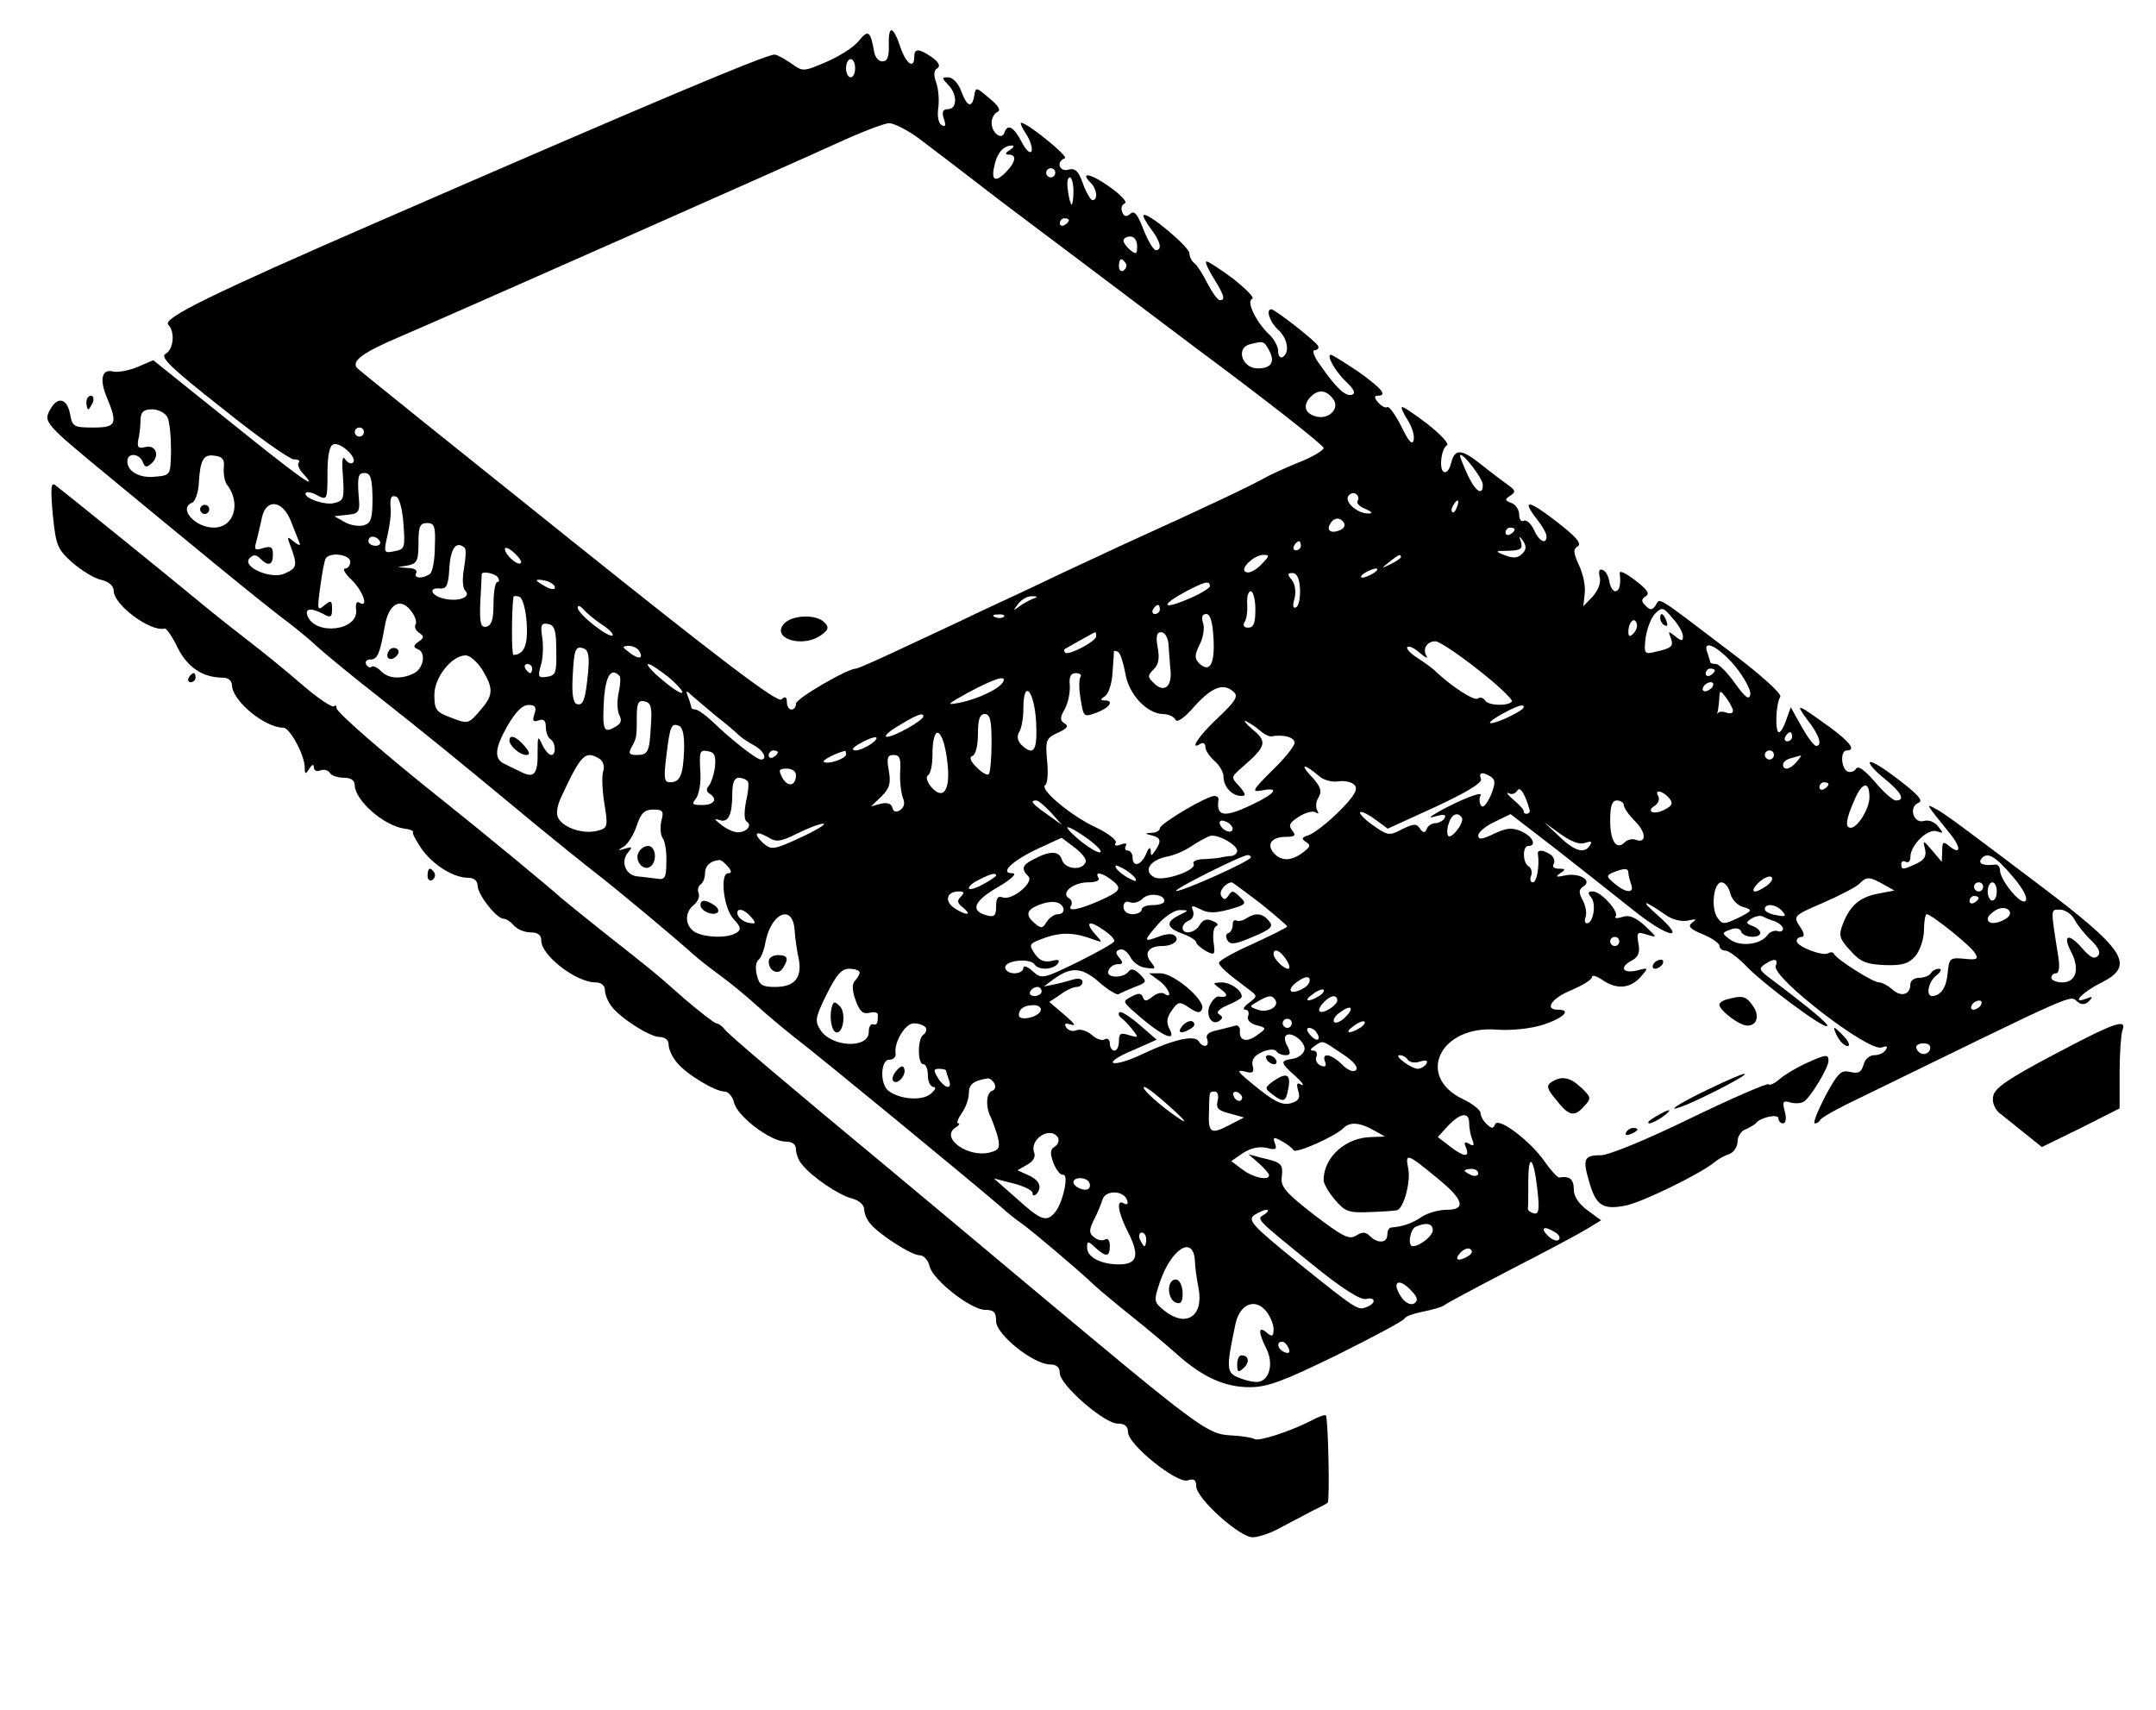 <?xml version="1.0" standalone="no"?>
<!DOCTYPE svg PUBLIC "-//W3C//DTD SVG 20010904//EN"
 "http://www.w3.org/TR/2001/REC-SVG-20010904/DTD/svg10.dtd">
<svg version="1.0" xmlns="http://www.w3.org/2000/svg"
 width="474pt" height="376pt" viewBox="0 0 474 376"
 preserveAspectRatio="xMidYMid meet">

<g transform="translate(0,376) scale(0.1,-0.1)"
fill="#000000" stroke="none">
<path d="M1954 3662 c1 -27 -3 -37 -14 -37 -8 0 -16 9 -18 20 -8 47 -13 51
-34 25 -11 -14 -43 -34 -71 -46 -51 -22 -52 -22 -78 -3 -15 10 -31 19 -36 19
-20 0 -278 -109 -873 -368 -363 -158 -474 -212 -460 -226 15 -15 12 -54 -6
-64 -13 -7 13 -32 125 -120 77 -62 148 -112 157 -112 10 0 14 -3 11 -7 -4 -3
0 -15 10 -25 36 -40 -4 -12 -163 116 l-167 134 -35 -15 c-19 -8 -43 -12 -53
-10 -25 7 -31 -17 -14 -57 24 -58 21 -66 -30 -66 -43 0 -46 2 -51 30 -7 35
-28 39 -44 9 -15 -27 -11 -31 131 -148 64 -53 171 -141 238 -196 67 -55 136
-110 154 -123 17 -13 48 -38 67 -56 19 -17 82 -69 140 -114 97 -77 146 -116
340 -277 40 -33 96 -78 124 -100 51 -39 181 -148 221 -184 11 -10 38 -31 60
-47 22 -16 58 -46 80 -66 22 -20 57 -49 77 -65 65 -50 388 -316 458 -376 13
-12 34 -29 46 -37 24 -17 128 -105 159 -135 12 -11 49 -42 84 -70 34 -27 79
-65 99 -83 56 -50 105 -72 159 -72 40 0 74 13 193 71 80 40 146 75 148 80 2 5
20 11 40 15 20 4 42 10 47 14 6 5 72 40 147 79 76 39 151 79 167 89 l31 19
-30 22 c-19 14 -30 30 -30 46 0 22 -9 30 -32 26 -4 0 -18 15 -32 35 -31 45
-102 99 -109 82 -4 -10 -7 -10 -18 0 -8 7 -14 18 -14 25 0 6 -17 20 -38 30
-106 50 -51 164 75 153 32 -2 72 2 101 11 45 15 63 33 32 33 -31 0 -13 26 30
43 25 11 45 23 45 29 0 5 10 2 22 -6 31 -22 61 -20 84 5 19 22 19 22 -8 15
-32 -7 -38 8 -9 23 13 7 17 18 13 37 -4 24 -3 26 19 19 23 -7 23 -7 -4 19 -21
19 -35 25 -50 20 -12 -4 -19 -3 -15 1 9 9 -32 55 -50 55 -11 0 -12 -3 -4 -13
12 -14 5 -57 -9 -57 -5 0 -6 6 -3 14 3 8 0 24 -6 36 -10 18 -9 24 1 31 21 13
-9 31 -41 24 -19 -4 -21 -3 -10 5 13 8 12 10 -3 10 -11 0 -15 5 -11 11 3 6 0
15 -7 20 -17 11 -29 11 -28 2 4 -25 -2 -63 -11 -63 -5 0 -7 6 -4 14 3 8 1 17
-5 21 -14 8 -14 45 -1 45 19 0 10 21 -15 32 -21 9 -32 8 -60 -5 -27 -13 -35
-14 -35 -4 0 7 16 21 36 30 l35 17 100 -77 c55 -43 132 -104 171 -135 75 -60
119 -69 52 -10 -39 34 -32 35 17 1 15 -11 35 -16 50 -13 18 4 20 3 10 -4 -11
-8 -7 -14 22 -26 20 -8 37 -20 37 -25 0 -6 6 -11 13 -11 7 0 26 -14 43 -31 37
-40 174 -142 181 -135 4 4 -35 37 -132 110 -17 14 -18 17 -5 26 21 14 30 12
24 -4 -9 -25 205 -190 233 -179 11 4 14 3 9 -5 -4 -7 -15 -12 -25 -12 -11 0
-21 -9 -24 -21 -5 -17 -11 -20 -29 -16 -20 5 -27 -1 -55 -53 -17 -33 -28 -60
-23 -60 4 0 10 3 12 8 2 4 28 19 58 34 525 256 488 240 508 225 9 -7 17 -6 25
2 9 10 8 11 -7 5 -34 -13 -8 15 35 36 74 38 53 71 -145 220 -163 123 -200 151
-221 162 -22 12 -22 12 33 -56 24 -30 23 -47 -3 -26 -13 11 -15 9 -15 -11 l-1
-24 -21 25 c-20 23 -21 24 -16 4 4 -16 -1 -25 -19 -33 -30 -14 -33 -14 -33 0
0 5 5 7 10 4 6 -3 10 2 10 11 0 26 39 64 59 56 14 -5 14 -4 2 11 -8 10 -21 15
-31 12 -23 -7 -35 31 -12 40 11 4 -1 18 -43 50 -32 25 -61 43 -64 39 -3 -3 11
-19 32 -36 37 -30 47 -48 25 -48 -6 0 -27 18 -46 41 -24 27 -37 37 -42 28 -4
-6 -13 -8 -19 -5 -14 9 -15 46 -1 46 21 0 8 18 -37 51 -72 52 -78 55 -50 17
27 -34 34 -58 20 -58 -5 0 -19 19 -32 42 l-24 43 -10 -28 c-5 -15 -12 -27 -16
-27 -9 0 -7 63 3 78 4 6 -42 48 -110 99 -167 127 -154 119 -164 102 -8 -11
-12 -11 -22 -1 -10 10 -10 14 0 21 10 6 3 15 -23 35 -22 17 -36 23 -34 15 3
-25 -1 -39 -10 -39 -5 0 -11 10 -13 22 -2 12 -8 23 -15 25 -7 3 -9 -3 -6 -16
3 -12 -3 -28 -15 -42 l-21 -22 3 29 c2 16 -4 44 -13 62 -12 27 -13 35 -2 41 9
6 -5 22 -48 55 -62 48 -77 49 -41 3 11 -14 20 -30 20 -36 0 -20 -17 -11 -28
15 -7 14 -17 22 -22 19 -6 -3 -10 3 -10 13 0 11 -8 23 -17 26 -15 6 -15 8 -3
16 13 8 12 12 -5 24 -11 8 -38 28 -59 45 -44 35 -58 35 -66 2 -3 -12 -9 -21
-15 -19 -12 4 -7 51 6 59 6 3 -14 24 -43 47 -29 22 -54 39 -56 37 -2 -2 4 -15
13 -29 9 -14 15 -33 13 -43 -3 -13 -11 -4 -27 29 -13 26 -27 45 -31 43 -4 -3
-13 2 -20 10 -9 10 -9 15 -1 15 22 0 9 16 -43 53 -30 20 -57 37 -60 37 -11 0
9 -36 33 -59 18 -17 22 -26 13 -29 -14 -4 -34 14 -70 66 -13 17 -18 32 -12 32
6 0 10 4 8 9 -3 9 -95 81 -103 81 -13 0 -3 -29 15 -45 21 -19 26 -50 10 -60
-5 -3 -10 2 -10 13 0 10 -9 27 -20 37 -28 26 -51 73 -37 78 6 2 -14 22 -43 45
-30 22 -56 39 -58 37 -3 -2 5 -19 17 -38 23 -37 25 -47 13 -47 -5 0 -17 17
-28 38 -10 20 -23 40 -29 44 -5 4 -10 13 -10 21 0 14 -93 92 -101 84 -2 -2 5
-15 16 -30 21 -27 26 -47 11 -47 -5 0 -17 20 -27 45 -13 34 -20 43 -29 35 -9
-8 -14 -6 -18 4 -3 8 -1 16 6 19 6 2 -8 18 -32 35 -41 30 -69 36 -43 10 14
-14 16 -38 4 -38 -4 0 -14 16 -21 36 -10 28 -17 35 -32 31 -20 -6 -28 18 -8
25 10 3 -82 78 -96 78 -3 0 2 -11 11 -25 9 -13 14 -30 12 -37 -3 -7 -12 1 -22
20 -17 33 -31 41 -38 20 -6 -17 -28 0 -28 22 0 10 6 21 13 24 8 3 2 14 -18 30
-29 25 -30 25 -33 6 -5 -29 -16 -25 -29 10 -6 17 -19 30 -28 30 -15 0 -15 -1
-1 -16 21 -20 21 -54 0 -54 -11 0 -14 -6 -9 -21 5 -15 4 -19 -5 -14 -7 4 -10
20 -7 39 2 17 0 42 -5 55 -6 17 -5 27 3 31 7 5 3 13 -12 24 -29 20 -39 20 -39
1 0 -28 -18 -15 -30 20 -16 48 -27 52 -26 7z m-74 -52 c0 -11 -4 -20 -10 -20
-5 0 -10 9 -10 20 0 11 5 20 10 20 6 0 10 -9 10 -20z m137 -152 c24 -18 108
-82 187 -143 80 -60 271 -204 425 -320 155 -115 281 -214 281 -220 0 -5 -26
-21 -58 -33 -31 -13 -64 -28 -72 -33 -28 -16 -131 -65 -290 -137 -25 -11 -94
-44 -155 -72 -60 -29 -144 -68 -185 -87 -41 -20 -117 -55 -168 -79 -51 -24
-96 -44 -100 -44 -19 0 -132 -66 -132 -77 0 -7 -4 -13 -10 -13 -5 0 -10 7 -10
16 0 12 -4 14 -12 6 -10 -7 -135 88 -467 354 -250 200 -459 368 -465 374 -15
15 9 34 94 70 119 51 855 377 960 425 52 24 104 44 114 44 10 1 39 -14 63 -31z
m203 -28 c-10 -6 -11 -10 -2 -10 18 0 15 -17 -7 -39 -24 -24 -33 -17 -24 18 6
26 20 41 38 41 6 0 3 -5 -5 -10z m100 -50 c0 -5 -4 -10 -10 -10 -5 0 -10 5
-10 10 0 6 5 10 10 10 6 0 10 -4 10 -10z m40 -40 c0 -16 -2 -30 -4 -30 -2 0
-6 14 -8 30 -3 17 -1 30 4 30 4 0 8 -13 8 -30z m-10 -64 c0 -3 -4 -8 -10 -11
-5 -3 -10 -1 -10 4 0 6 5 11 10 11 6 0 10 -2 10 -4z m150 -57 c0 -18 -2 -19
-15 -9 -8 7 -15 16 -15 21 0 5 7 9 15 9 9 0 15 -9 15 -21z m-25 -38 c3 -5 1
-12 -5 -16 -5 -3 -10 1 -10 9 0 18 6 21 15 7z m315 -191 c14 -26 5 -40 -25
-40 -34 0 -49 45 -17 53 30 8 31 7 42 -13z m140 -106 c18 -21 -9 -49 -39 -39
-23 7 -27 25 -9 43 16 16 33 15 48 -4z m-2562 -41 c5 -10 8 -43 8 -73 -1 -55
-1 -55 -34 -58 -35 -4 -62 11 -62 34 0 19 26 18 34 -2 5 -12 8 -13 20 -2 18
17 8 41 -15 35 -15 -4 -18 0 -15 16 3 12 5 32 5 45 1 17 7 22 26 22 13 0 28
-8 33 -17z m432 -33 c0 -5 -4 -10 -10 -10 -5 0 -10 5 -10 10 0 6 5 10 10 10 6
0 10 -4 10 -10z m-24 -67 c-4 -4 -11 -1 -17 7 -6 10 -8 -1 -5 -38 3 -48 2 -53
-19 -58 -22 -6 -72 13 -62 23 3 2 15 0 26 -7 20 -10 21 -8 21 49 0 38 4 61 13
64 15 6 54 -30 43 -40z m-284 -12 c-1 -13 2 -29 6 -35 33 -42 17 -96 -28 -96
-42 0 -79 43 -47 55 6 3 13 22 14 41 3 53 10 66 35 62 18 -2 22 -9 20 -27z
m2768 -37 c0 -25 -16 -15 -33 21 -9 20 -17 39 -17 43 1 13 50 -49 50 -64z
m-2441 -28 c0 -46 -3 -56 -19 -61 -11 -3 -30 0 -42 7 l-23 13 28 3 c28 3 29 6
25 48 -2 36 0 44 13 44 14 0 17 -11 18 -54z m2166 -7 c-4 -5 4 -13 17 -18 14
-6 17 -10 7 -10 -23 -1 -53 24 -45 38 4 6 12 9 17 5 5 -3 7 -10 4 -15z m-2098
-51 c4 -52 3 -56 -20 -60 -23 -5 -24 -3 -15 35 5 22 8 47 7 56 -2 26 0 33 12
29 7 -2 14 -29 16 -60z m2316 37 c-3 -9 -8 -14 -10 -11 -3 3 -2 9 2 15 9 16
15 13 8 -4z m-2563 -32 c8 -21 17 -42 19 -48 2 -5 -3 -4 -13 4 -15 13 -16 12
-6 -13 14 -39 13 -45 -14 -57 -30 -14 -96 15 -77 34 8 8 14 8 23 -1 18 -18 28
-15 28 9 0 16 -4 19 -21 14 -19 -6 -21 -4 -15 16 3 13 9 36 12 52 10 42 46 37
64 -10z m2315 -3 c3 -6 -1 -13 -10 -16 -19 -8 -30 0 -20 15 8 14 22 14 30 1z
m-1999 -52 c0 -29 -5 -56 -11 -60 -15 -11 -37 -10 -30 2 3 6 -4 11 -17 11
l-23 2 23 4 c19 4 22 11 22 49 0 36 3 44 19 44 16 0 19 -7 17 -52z m2374 38
c0 -3 -4 -8 -10 -11 -5 -3 -10 -1 -10 4 0 6 5 11 10 11 6 0 10 -2 10 -4z
m-2495 -26 c3 -5 -1 -10 -9 -10 -9 0 -16 5 -16 10 0 6 4 10 9 10 6 0 13 -4 16
-10z m2511 -28 c-9 -9 -19 -10 -37 -3 -23 9 -23 10 8 10 26 1 31 4 27 19 -5
14 -4 15 5 2 7 -11 7 -19 -3 -28z m-486 18 c0 -5 -5 -10 -11 -10 -5 0 -7 5 -4
10 3 6 8 10 11 10 2 0 4 -4 4 -10z m-1838 -5 c3 -3 2 -23 -2 -45 -4 -23 -3
-43 3 -49 14 -14 -16 -25 -48 -17 -28 7 -34 25 -7 22 14 -1 18 8 20 47 3 43
16 59 34 42z m123 -33 c-6 -7 -35 18 -35 31 0 5 9 2 20 -8 11 -10 18 -20 15
-23z m-375 3 c0 -8 -5 -15 -11 -15 -7 0 0 -12 15 -26 25 -25 37 -62 16 -49 -6
4 -9 -3 -7 -16 5 -46 -90 -57 -107 -13 -6 17 8 18 35 4 16 -9 19 -7 19 11 0
19 -2 20 -17 8 -15 -13 -16 -10 -9 40 4 30 9 58 12 63 9 15 54 9 54 -7z m2003
-6 c-11 -12 -26 -20 -33 -17 -17 5 16 38 38 38 14 0 13 -3 -5 -21z m307 16 c0
-2 -10 -9 -22 -15 -22 -11 -22 -10 -4 4 21 17 26 19 26 11z m-60 -35 c-8 -5
-19 -10 -25 -10 -5 0 -3 5 5 10 8 5 20 10 25 10 6 0 3 -5 -5 -10z m-1925 -10
c3 -5 3 -10 -2 -10 -4 0 -8 -21 -8 -47 0 -35 -4 -48 -16 -51 -12 -2 -15 7 -13
55 2 32 3 59 3 61 2 7 31 1 36 -8z m1763 -24 c1 -19 -2 -37 -8 -41 -7 -4 -9 2
-4 19 4 16 1 32 -6 41 -10 12 -10 15 2 15 9 0 15 -12 16 -34z m-1638 2 c0 -5
-9 -4 -20 2 -11 6 -20 12 -20 14 0 2 9 2 20 -1 11 -3 20 -9 20 -15z m1440 3
c0 -4 -23 -18 -50 -29 -57 -24 -58 -12 -2 18 42 22 52 24 52 11z m100 -51 c0
-30 -4 -40 -16 -40 -9 0 -12 5 -8 12 5 7 7 25 6 40 -1 15 2 28 8 28 5 0 10
-18 10 -40z m-1602 -30 c3 -49 -6 -69 -29 -70 -5 0 -4 104 0 128 1 2 6 2 13 0
7 -3 14 -28 16 -58z m1112 53 c-8 -3 -22 -11 -30 -17 -13 -10 -13 -9 -1 7 7 9
21 17 30 16 13 0 14 -1 1 -6z m-1356 -55 c-4 -6 0 -14 7 -19 12 -8 12 -11 -1
-20 -11 -8 -12 -12 -2 -16 19 -7 14 -41 -7 -53 -28 -14 -57 -13 -74 5 -8 8
-17 12 -20 9 -3 -3 -8 -1 -12 5 -3 6 1 11 9 11 16 0 21 12 32 73 8 48 33 64
56 36 10 -12 15 -26 12 -31z m409 -1 c16 -10 26 -21 24 -24 -8 -7 -77 47 -77
61 0 6 6 4 13 -4 7 -8 25 -23 40 -33z m1227 33 c0 -5 -5 -10 -11 -10 -5 0 -7
5 -4 10 3 6 8 10 11 10 2 0 4 -4 4 -10z m1150 -59 c0 -11 -3 -11 -17 0 -15 12
-16 12 -10 -3 7 -19 3 -23 -33 -31 -25 -6 -26 -5 -22 31 3 20 12 44 21 53 15
15 18 14 38 -10 13 -14 23 -32 23 -40z m-1493 43 c-3 -3 -12 -4 -19 -1 -8 3
-5 6 6 6 11 1 17 -2 13 -5z m461 -48 c3 -56 -8 -76 -31 -55 -11 11 -11 18 0
41 8 15 12 37 8 48 -4 13 -2 20 7 20 9 0 14 -18 16 -54z m923 11 c-8 -8 -11
-7 -11 4 0 20 13 34 18 19 3 -7 -1 -17 -7 -23z m-2368 -37 c1 -49 -1 -55 -20
-58 -20 -3 -21 0 -14 25 5 16 6 43 3 62 -4 27 -2 32 13 29 14 -2 18 -14 18
-58z m1187 31 c0 -11 -61 -43 -68 -36 -3 3 -3 6 -1 8 21 12 65 37 67 37 1 0 2
-4 2 -9z m159 -18 c1 -16 3 -39 4 -53 5 -38 -12 -54 -34 -34 -16 15 -17 18 -3
32 11 10 14 25 9 49 -4 24 -2 33 8 33 8 0 15 -12 16 -27z m680 -55 c44 -34 77
-66 75 -70 -7 -11 -52 -10 -59 2 -4 6 -11 8 -16 4 -9 -5 -55 25 -91 58 -7 8
-26 21 -41 31 -16 10 -26 21 -23 24 3 4 16 -2 28 -13 12 -10 18 -13 14 -6 -9
15 1 32 20 32 8 0 50 -28 93 -62z m-1956 -6 c-6 -62 -11 -74 -25 -70 -8 3 -11
23 -9 59 3 62 6 70 25 63 10 -4 12 -19 9 -52z m112 47 c11 -17 0 -20 -21 -4
-17 13 -17 14 -2 15 9 0 20 -5 23 -11z m2410 -34 c20 -25 35 -53 33 -62 -2
-13 -11 -7 -33 24 -17 24 -36 43 -42 43 -7 0 -13 2 -13 4 0 2 -3 11 -6 20 -13
33 24 15 61 -29z m-1341 -15 c7 -46 47 -89 83 -90 12 0 24 -6 27 -12 3 -8 19
2 43 30 39 43 64 51 86 30 10 -9 2 -21 -35 -56 -43 -40 -65 -74 -38 -57 6 3
10 0 10 -7 0 -8 9 -21 20 -31 11 -9 20 -25 20 -35 0 -22 19 -42 39 -42 11 0
10 4 -4 21 -19 20 -19 20 6 42 53 46 56 56 23 83 -16 14 -22 22 -14 18 8 -4
22 -13 31 -21 9 -8 20 -13 25 -12 27 5 52 -3 50 -15 -1 -8 -23 -35 -50 -61
-43 -43 -45 -47 -22 -43 40 8 31 -6 -19 -30 -64 -31 -82 -28 -76 11 0 4 -4 7
-9 7 -17 0 -120 -61 -120 -71 0 -5 -8 -10 -17 -10 -17 -1 -17 -2 0 -6 19 -5
21 -12 7 -33 -9 -13 -10 -13 -10 0 -1 9 -5 6 -10 -7 -11 -26 -30 -31 -30 -8 0
8 -5 15 -11 15 -5 0 -7 4 -4 10 4 6 -1 7 -11 3 -11 -4 -15 -2 -11 4 3 5 -15
20 -42 33 -55 25 -127 85 -113 94 5 3 7 27 4 54 -4 45 -2 49 24 61 20 9 24 15
15 20 -11 7 -11 13 0 32 7 13 12 36 11 52 -2 19 2 27 13 27 9 0 14 -4 10 -9
-3 -6 -3 -27 1 -49 6 -39 7 -39 35 -29 30 12 39 27 17 27 -9 0 -9 3 1 9 8 5
16 29 17 53 2 24 3 44 3 46 1 2 5 1 10 -2 4 -3 11 -24 15 -46z m-1414 8 c26
-43 25 -57 -6 -92 -24 -28 -26 -28 -62 -14 -33 12 -37 18 -37 49 -1 38 37 87
68 88 9 1 26 -14 37 -31z m110 2 c0 -5 -2 -10 -4 -10 -3 0 -8 5 -11 10 -3 6
-1 10 4 10 6 0 11 -4 11 -10z m300 -19 c19 -16 33 -32 30 -34 -3 -3 -23 10
-45 29 -22 18 -35 34 -30 34 6 0 26 -14 45 -29z m2300 15 c0 -3 -4 -8 -10 -11
-5 -3 -10 -1 -10 4 0 6 5 11 10 11 6 0 10 -2 10 -4z m-2408 -12 c3 -3 2 -20
-2 -38 -4 -18 -3 -40 2 -49 6 -12 3 -19 -11 -26 -24 -14 -27 -6 -23 64 4 50
16 68 34 49z m843 -14 c-9 -15 -55 -37 -95 -45 -31 -6 -29 -4 20 23 58 31 85
39 75 22z m1560 -10 c-3 -5 -11 -10 -16 -10 -6 0 -7 5 -4 10 3 6 11 10 16 10
6 0 7 -4 4 -10z m-2190 -65 c21 -16 43 -35 49 -41 6 -6 21 -16 34 -23 21 -11
30 -31 15 -31 -10 0 -67 45 -106 83 -16 15 -33 27 -38 27 -5 0 -9 2 -9 4 0 2
-3 13 -7 23 -6 16 -5 16 9 3 9 -8 33 -28 53 -45z m703 -13 c3 -63 -5 -76 -33
-49 -8 9 -10 19 -4 28 5 8 9 31 9 52 0 66 24 39 28 -31z m1532 25 c0 -5 -6 -7
-14 -4 -8 3 -17 3 -19 -1 -2 -4 -2 -1 0 6 1 8 3 21 3 30 1 15 3 14 15 -2 8
-11 15 -24 15 -29z m-2379 -32 c-3 -59 -6 -65 -32 -65 -16 0 -18 4 -10 18 11
20 11 22 11 68 0 28 4 35 17 32 14 -3 17 -12 14 -53z m-256 25 c-5 -15 -3 -18
9 -14 11 4 16 0 16 -14 0 -12 5 -24 10 -27 12 -8 13 -35 2 -35 -5 0 -14 10
-20 23 -9 20 -10 19 -10 -14 1 -50 -7 -61 -35 -47 -12 6 -29 14 -37 18 -24 11
-23 33 5 83 18 31 33 47 47 47 15 0 18 -5 13 -20z m2175 15 c0 -7 -57 -35 -72
-35 -7 0 3 8 22 19 37 20 50 24 50 16z m-1320 -20 c0 -9 -64 -45 -80 -45 -8 0
3 11 25 24 41 25 55 30 55 21z m150 -58 c0 -35 -3 -66 -6 -69 -3 -4 -15 3 -27
15 -13 13 -17 22 -9 25 7 2 12 23 12 48 0 32 4 44 15 44 12 0 15 -14 15 -63z
m-676 -16 c-2 -56 -9 -71 -31 -71 -13 0 -14 9 -8 58 8 66 11 73 28 66 8 -3 12
-22 11 -53z m579 -28 c7 -61 -9 -84 -36 -53 -9 11 -12 22 -7 25 6 4 10 23 10
44 0 74 24 63 33 -16z m1857 57 c0 -5 -5 -10 -11 -10 -5 0 -7 5 -4 10 3 6 8
10 11 10 2 0 4 -4 4 -10z m-2024 -15 c-11 -8 -27 -15 -35 -15 -10 1 -7 6 9 15
33 19 50 18 26 0z m-344 -50 c-2 -17 -8 -35 -13 -42 -7 -7 -6 -14 1 -18 19
-12 10 -25 -16 -25 -22 0 -24 2 -14 14 6 8 11 32 10 53 -3 53 -2 55 18 51 13
-2 16 -11 14 -33z m138 31 c0 -3 -4 -8 -10 -11 -5 -3 -10 -1 -10 4 0 6 5 11
10 11 6 0 10 -2 10 -4z m150 -5 c0 -9 -41 -23 -49 -16 -3 4 28 20 47 24 1 1 2
-3 2 -8z m2040 -1 c0 -5 -4 -10 -10 -10 -5 0 -10 5 -10 10 0 6 5 10 10 10 6 0
10 -4 10 -10z m-2581 -9 c7 -5 11 -17 7 -27 -3 -11 -2 -43 3 -72 8 -51 7 -53
-17 -59 -30 -7 -71 6 -84 27 -6 10 -4 27 7 50 43 92 52 101 84 81z m660 -28
c-1 -21 2 -46 6 -57 5 -12 3 -21 -6 -27 -9 -6 -15 -4 -17 5 -2 9 -11 12 -25 9
l-22 -6 23 22 c18 18 21 29 16 57 -5 28 -3 34 11 34 13 0 16 -8 14 -37z m1971
22 c-14 -17 -30 -20 -30 -6 0 5 8 12 18 14 9 3 19 5 21 6 2 0 -2 -6 -9 -14z
m-1048 -33 c10 -8 28 -12 41 -10 13 2 28 -1 35 -8 8 -9 1 -23 -34 -58 -25 -25
-55 -48 -66 -52 -16 -5 -18 -8 -7 -15 11 -7 10 -11 -6 -23 -26 -20 -49 -20
-65 -1 -16 19 -4 35 27 35 20 0 23 3 14 14 -9 11 -6 17 14 30 14 9 31 14 37
10 7 -4 8 -3 4 4 -4 7 -3 20 3 29 8 14 4 25 -17 47 -26 28 -14 27 20 -2z
m-1152 4 c0 -24 -18 -28 -30 -6 -9 17 -8 20 10 20 11 0 20 -6 20 -14z m1528
-4 c10 -7 10 -15 -1 -42 -9 -19 -17 -28 -21 -21 -4 6 -4 16 -1 22 7 11 -44 -9
-91 -35 -24 -14 -25 -16 -5 -10 16 4 21 3 17 -5 -4 -6 -13 -11 -21 -11 -7 0
-16 -6 -18 -12 -4 -10 -8 -10 -15 0 -8 12 -14 11 -39 -1 -28 -15 -32 -14 -61
6 -18 12 -32 26 -32 30 0 5 14 -1 31 -13 l30 -22 105 48 c69 32 103 53 100 61
-6 15 3 17 22 5z m-1634 -10 c3 -4 1 -25 -4 -45 -4 -22 -4 -39 1 -43 14 -8 1
-24 -19 -24 -9 0 -26 8 -37 17 -15 12 -16 14 -3 10 19 -7 28 11 28 59 0 23 5
34 14 34 8 0 17 -4 20 -8z m2376 -6 c0 -3 -4 -8 -10 -11 -5 -3 -10 -1 -10 4 0
6 5 11 10 11 6 0 10 -2 10 -4z m90 -29 c0 -25 -26 -67 -41 -67 -13 0 -11 18 8
61 17 40 33 43 33 6z m-747 -28 c1 -4 -1 -7 -5 -8 -5 -1 -8 1 -8 5 1 3 -9 14
-22 25 -13 11 -18 18 -11 15 6 -4 15 -1 19 6 6 10 17 -8 27 -43z m306 27 c10
-12 8 -17 -9 -26 -24 -13 -43 -4 -21 9 7 5 10 14 7 20 -10 16 9 13 23 -3z
m-1358 -33 l24 -27 -32 23 c-33 23 -40 31 -25 31 5 0 19 -12 33 -27z m1259 17
c0 -6 11 -22 25 -36 25 -25 25 -50 0 -40 -7 2 -17 0 -23 -6 -18 -18 -32 2 -32
48 0 32 4 44 15 44 8 0 15 -5 15 -10z m-2116 -35 c-3 -14 -2 -31 3 -38 5 -6 9
-30 8 -52 0 -34 -3 -40 -20 -37 -11 1 -30 4 -43 5 -26 2 -39 32 -21 53 10 12
9 13 -7 8 -17 -5 -17 -4 -2 5 9 6 22 27 28 46 9 27 17 35 36 35 21 0 24 -3 18
-25z m1760 7 c6 -10 -22 -47 -30 -40 -3 4 -3 16 1 27 6 21 20 27 29 13z m-504
-24 c0 -13 -23 -5 -28 10 -2 7 2 10 12 6 9 -3 16 -11 16 -16z m-949 -19 c-60
-28 -65 -28 -83 -13 -23 22 -17 29 11 13 17 -11 27 -10 63 8 24 12 50 22 58
22 8 0 -14 -14 -49 -30z m659 -31 c0 -11 -50 23 -71 48 -8 10 5 5 29 -11 23
-15 42 -32 42 -37z m1065 19 c13 4 16 3 11 -5 -12 -20 -34 -14 -68 19 l-33 31
36 -26 c24 -17 43 -24 54 -19z m-765 -18 c0 -5 -6 -10 -12 -11 -7 0 -17 -2
-23 -3 -5 -2 -23 -3 -38 -4 -16 0 -26 -5 -23 -10 9 -14 -66 -40 -86 -30 -25
13 -11 37 25 45 18 3 43 14 57 24 14 9 32 19 40 22 16 5 60 -19 60 -33z m-333
-24 c-7 -20 -45 -17 -52 4 -6 21 -27 21 -64 1 -24 -12 -26 -21 -10 -37 13 -13
-36 -54 -57 -46 -10 4 -14 -2 -14 -20 0 -20 -4 -24 -19 -20 -39 10 -31 31 22
62 31 18 44 31 33 31 -30 0 0 28 58 55 l50 23 28 -21 c16 -12 27 -26 25 -32z
m363 10 c0 -8 -150 -75 -164 -74 -11 1 142 78 157 79 4 0 7 -2 7 -5z m1674
-41 c24 -28 35 -49 29 -55 -10 -10 -56 46 -56 68 0 7 -5 13 -11 12 -24 -3 -37
2 -31 11 12 19 31 9 69 -36z m-2824 21 c9 -10 9 -15 1 -15 -19 0 -10 -78 12
-101 16 -17 17 -23 6 -30 -19 -12 -66 -11 -90 1 -23 13 -25 43 -4 60 9 7 14
19 11 26 -3 7 -1 16 4 19 6 4 10 15 10 25 0 16 11 27 31 29 4 1 12 -6 19 -14z
m896 -26 c4 -8 1 -8 -14 0 -12 6 -24 16 -28 22 -4 8 -1 8 14 0 12 -6 24 -16
28 -22z m1084 12 c0 -5 3 -16 6 -25 8 -21 -11 -20 -36 1 -19 16 -19 18 -3 25
25 10 33 9 33 -1z m-1390 -6 c0 -2 -13 -11 -30 -20 -16 -9 -30 -12 -30 -8 0 5
10 13 23 19 25 13 37 16 37 9z m253 -9 c25 -19 22 -25 -25 -46 -47 -21 -73
-25 -63 -11 3 5 1 13 -5 16 -19 12 10 35 42 35 17 0 27 4 23 10 -9 14 7 12 28
-4z m1442 -13 c-28 -20 -41 -16 -19 6 10 10 23 16 28 13 5 -3 1 -11 -9 -19z
m255 3 l25 -14 -37 -7 c-40 -8 -61 -26 -77 -68 -9 -24 -7 -31 17 -57 22 -25
35 -30 76 -32 40 -1 52 3 68 21 10 13 18 38 18 57 0 19 3 34 6 34 10 0 99 -71
107 -87 7 -12 3 -14 -25 -11 -31 3 -33 1 -36 -32 -3 -32 -15 -49 -34 -50 -15
0 -8 33 10 46 9 7 12 14 5 14 -6 0 -15 -4 -18 -10 -3 -5 -15 -10 -26 -10 -10
0 -19 -6 -19 -14 0 -23 -20 -29 -39 -12 -10 9 -23 16 -30 16 -13 0 -94 51 -99
63 -2 4 -8 4 -13 1 -12 -7 -69 15 -69 27 0 5 5 9 11 9 7 0 6 9 -4 23 -15 23
-14 24 51 52 37 16 73 35 80 42 16 16 21 16 52 -1z m-1369 -42 c32 -26 59 -49
59 -51 0 -2 -34 -19 -75 -38 -41 -18 -75 -37 -75 -42 1 -8 18 -23 65 -58 20
-15 20 -15 1 -30 -11 -8 -15 -15 -8 -15 6 0 9 -6 6 -14 -3 -8 4 -16 18 -20 23
-6 23 -7 3 -21 -23 -18 -41 -14 -39 8 1 8 -4 14 -10 12 -6 -2 -24 -6 -39 -10
-20 -4 -27 -10 -23 -20 6 -17 -9 -20 -19 -4 -9 14 -57 3 -122 -28 -29 -14 -58
-23 -65 -20 -7 2 11 15 41 27 l54 24 -38 33 c-21 18 -41 31 -44 27 -3 -3 -1
-8 4 -12 6 -4 17 -16 25 -26 14 -18 13 -18 -8 -12 -18 6 -22 4 -22 -13 0 -12
-4 -21 -10 -21 -5 0 -10 7 -10 16 0 8 -5 12 -11 9 -5 -4 -18 0 -28 9 -10 9
-25 14 -34 11 -8 -4 -18 -1 -23 6 -5 9 -2 10 12 6 11 -4 4 5 -15 21 l-34 29
24 16 c13 10 29 17 36 17 7 0 13 5 13 11 0 7 -9 9 -22 5 -13 -4 -32 -9 -43
-11 l-20 -4 20 15 c39 29 63 28 101 -5 19 -17 39 -29 43 -27 5 3 21 10 36 16
27 10 27 12 11 28 -11 11 -19 13 -24 7 -11 -17 -52 -16 -45 1 3 8 12 14 20 14
12 0 13 3 4 14 -9 11 -9 15 1 18 7 3 17 -5 23 -16 6 -12 21 -23 35 -24 21 -3
22 -2 11 12 -17 20 -6 36 24 36 26 0 41 15 26 24 -5 4 -21 2 -35 -4 -33 -12
-32 -9 1 29 15 17 37 31 48 30 19 0 19 -1 -2 -11 -31 -15 -29 -28 7 -41 17 -6
30 -15 30 -19 0 -4 10 -12 21 -19 20 -10 21 -9 17 20 -2 17 0 32 6 35 6 2 3 7
-8 11 -13 6 -21 3 -28 -8 -10 -19 -38 -23 -38 -7 0 6 6 13 14 16 8 3 12 12 9
21 -5 13 -3 13 16 4 16 -9 32 -9 62 -1 39 11 41 13 25 28 -14 14 -18 15 -25 3
-7 -10 -10 -10 -16 -1 -6 10 9 29 23 30 2 0 30 -21 63 -46z m1033 22 c3 -13
16 -27 28 -30 22 -7 21 -8 -10 -24 -32 -15 -35 -15 -46 0 -15 21 -9 78 9 78 7
0 16 -11 19 -24z m556 14 c0 -5 -4 -10 -10 -10 -5 0 -10 5 -10 10 0 6 5 10 10
10 6 0 10 -4 10 -10z m30 -10 c0 -11 -4 -20 -10 -20 -5 0 -10 9 -10 20 0 11 5
20 10 20 6 0 10 -9 10 -20z m-2278 -12 c-9 -9 -7 -14 6 -24 9 -8 13 -13 7 -13
-5 0 -18 6 -29 14 -20 15 -14 35 12 35 12 0 13 -3 4 -12z m448 -9 c0 -5 -11
-9 -25 -9 -14 0 -25 -4 -25 -10 0 -5 -9 -10 -20 -10 -12 0 -20 7 -20 16 0 10
6 14 15 10 8 -3 20 1 27 8 13 14 48 10 48 -5z m1790 7 c0 -3 -4 -8 -10 -11 -5
-3 -10 -1 -10 4 0 6 5 11 10 11 6 0 10 -2 10 -4z m-2012 -23 c2 -7 -3 -13 -12
-13 -8 0 -19 -8 -25 -17 -8 -14 -12 -15 -25 -4 -22 18 -20 30 7 41 28 11 49 9
55 -7z m1581 -7 c9 -11 6 -12 -14 -8 -14 2 -25 8 -25 13 0 14 26 11 39 -5z
m491 -16 c-19 -12 -40 -13 -40 0 0 5 8 13 18 19 22 13 44 -5 22 -19z m-2759 4
c12 -14 11 -16 -5 -13 -11 2 -21 10 -24 17 -5 17 13 15 29 -4z m2910 -6 c7
-13 23 -33 37 -46 17 -17 21 -27 14 -34 -8 -8 -18 -2 -35 18 -30 34 -43 28
-23 -10 19 -37 10 -66 -20 -66 -13 0 -24 5 -24 10 0 6 5 10 10 10 7 0 9 14 5
38 -17 107 -17 102 4 102 11 0 26 -10 32 -22z m-2814 -23 c1 -17 5 -45 9 -63
8 -42 -9 -62 -52 -62 -28 0 -35 4 -40 26 -4 14 -2 29 3 33 5 3 13 21 16 40 13
65 60 84 64 26z m2156 19 c9 -4 17 -11 17 -16 0 -5 -6 -8 -12 -5 -7 2 -18 -2
-23 -10 -15 -20 -59 -25 -81 -9 -19 14 -19 15 0 22 12 5 21 3 24 -4 4 -14 42
-16 42 -3 0 5 -8 12 -17 15 -15 6 -15 8 -3 16 8 5 20 8 25 5 6 -3 18 -8 28
-11z m-1475 -20 c12 -8 22 -18 22 -23 0 -4 -36 -24 -80 -46 -78 -38 -80 -38
-100 -20 -11 10 -20 13 -20 7 0 -7 -9 -12 -20 -12 -11 0 -20 6 -20 13 0 16 56
21 65 6 9 -13 42 -11 51 3 5 8 0 9 -15 5 -15 -3 -26 1 -36 16 -14 21 -13 22
22 35 37 13 66 12 108 -4 20 -7 20 -7 1 14 -22 26 -10 29 22 6z m1132 -24 c0
-5 -4 -10 -10 -10 -5 0 -10 5 -10 10 0 6 5 10 10 10 6 0 10 -4 10 -10z m-732
-40 c7 -11 9 -20 4 -20 -10 0 -32 22 -32 32 0 15 15 8 28 -12z m-938 -28 c0
-4 -5 -13 -10 -18 -7 -7 -7 -21 1 -43 9 -25 16 -31 30 -28 11 3 19 1 19 -4 0
-19 -2 -24 -11 -21 -5 1 -9 -6 -9 -17 0 -37 -81 -34 -106 4 -13 20 -12 27 13
78 22 44 33 57 50 57 13 0 23 -4 23 -8z m979 -33 c-29 -18 -44 -9 -19 11 15
11 26 15 29 8 2 -6 -3 -14 -10 -19z m-579 -9 c0 -5 -7 -10 -16 -10 -8 0 -12 5
-9 10 3 6 10 10 16 10 5 0 9 -4 9 -10z m610 -10 c-24 -15 -36 -11 -14 4 10 8
21 12 24 10 2 -3 -2 -9 -10 -14z m-96 -9 c9 -14 -17 -29 -39 -21 -19 7 -19 7
0 18 24 14 32 15 39 3z m136 -1 c0 -5 -9 -14 -20 -20 -22 -12 -27 -1 -8 18 14
14 28 16 28 2z m1415 -10 c-3 -5 -11 -10 -16 -10 -6 0 -7 5 -4 10 3 6 11 10
16 10 6 0 7 -4 4 -10z m-2067 -12 c-5 -15 -48 -24 -48 -10 0 14 12 22 33 22
10 0 17 -5 15 -12z m669 -15 c-9 -9 -20 -14 -24 -10 -3 4 2 14 13 21 25 19 33
10 11 -11z m-117 -13 c0 -5 -4 -10 -10 -10 -5 0 -10 5 -10 10 0 6 5 10 10 10
6 0 10 -4 10 -10z m150 -10 c-24 -15 -36 -11 -14 4 10 8 21 12 24 10 2 -3 -2
-9 -10 -14z m-955 1 c3 -5 1 -12 -5 -16 -13 -8 -13 -65 0 -65 6 0 10 -11 10
-25 0 -14 6 -25 13 -25 6 0 3 -7 -8 -16 -20 -15 -68 -11 -92 8 -19 15 -17 68
2 68 9 0 15 6 14 13 -4 25 21 67 40 67 11 0 22 -4 26 -9z m860 -12 c11 -17 -1
-21 -15 -4 -8 9 -8 15 -2 15 6 0 14 -5 17 -11z m-27 -37 c-2 -9 -13 -18 -26
-20 -28 -4 -28 -8 6 -38 15 -14 21 -22 13 -19 -10 6 -11 2 -7 -13 5 -15 2 -22
-14 -27 -21 -7 -39 2 -95 49 -25 21 -26 24 -8 20 17 -5 21 -2 17 13 -3 12 3
22 21 30 14 6 27 7 31 2 3 -5 12 -9 20 -9 11 0 12 4 5 19 -6 10 -8 21 -4 24
11 11 44 -14 41 -31z m83 -9 c25 -16 36 -30 30 -36 -5 -5 -17 -1 -30 12 -24
24 -46 28 -38 7 4 -10 1 -13 -9 -9 -8 3 -13 12 -10 19 3 8 0 14 -7 14 -8 0 -6
4 3 10 19 13 15 14 61 -17z m1292 9 c-6 -14 -25 -12 -30 4 -2 5 5 10 16 10 11
0 17 -5 14 -14z m-1148 -22 c4 -6 16 -8 27 -4 14 4 18 2 14 -5 -4 -6 -13 -11
-19 -11 -16 1 -54 30 -40 30 7 0 15 -5 18 -10z m-1015 -24 c0 -2 3 -11 6 -20
9 -23 -9 -20 -24 4 -10 17 -10 20 3 20 8 0 15 -2 15 -4z m106 -28 c4 -6 2 -14
-4 -16 -14 -4 -16 -36 -3 -60 4 -9 11 -29 15 -43 5 -23 2 -28 -18 -33 -49 -12
-110 33 -75 55 8 5 10 9 6 9 -5 0 -1 10 7 22 9 12 16 32 16 44 0 20 10 28 42
33 4 0 10 -4 14 -11z m389 -54 c28 -25 37 -36 20 -25 -43 28 -90 71 -79 71 5
0 32 -21 59 -46z m102 16 c-4 -16 1 -22 26 -28 l32 -9 -33 -17 c-40 -21 -46
-17 -44 29 1 46 0 45 13 45 6 0 9 -9 6 -20z m54 7 c-1 -12 -15 -9 -19 4 -3 6
1 10 8 8 6 -3 11 -8 11 -12z m499 -56 c0 -11 3 -27 7 -37 5 -13 3 -15 -7 -9
-10 6 -12 4 -7 -8 9 -23 -5 -21 -36 3 l-26 20 22 24 c27 29 47 32 47 7z m-210
-16 l25 -14 -28 -1 c-58 0 -107 -44 -107 -95 0 -7 11 -27 25 -43 22 -26 30
-29 77 -27 29 1 56 3 59 4 15 3 31 63 25 92 -7 35 -3 34 67 -24 55 -45 61 -67
17 -67 -17 0 -42 -7 -55 -16 -21 -14 -41 -21 -67 -23 -5 -1 -8 -8 -8 -16 0
-18 -21 -20 -38 -3 -10 10 -17 10 -31 1 -15 -9 -29 -2 -92 46 -62 48 -74 62
-71 83 3 29 0 32 -43 42 l-30 8 23 -20 c12 -11 22 -22 22 -26 0 -13 -36 -5
-59 13 l-24 18 26 18 c17 11 36 15 52 11 20 -5 23 -3 18 10 -5 14 -3 15 15 5
11 -6 23 -15 26 -20 5 -8 91 30 110 49 14 14 36 12 66 -5z m-694 -16 c3 -6 1
-15 -7 -20 -10 -6 -11 -14 -3 -36 6 -15 15 -27 21 -26 14 3 0 -61 -17 -82 -19
-23 -31 -19 -85 30 l-50 44 43 -11 c23 -6 42 -15 42 -21 0 -6 3 -7 8 -3 14 15
8 31 -17 42 l-24 11 21 12 c13 7 19 17 16 26 -12 30 35 60 52 34z m1054 -115
c5 -43 3 -54 -7 -52 -8 2 -14 6 -14 11 1 4 1 30 1 59 0 65 12 55 20 -18z
m-130 36 c0 -5 -7 -7 -15 -4 -8 4 -15 8 -15 10 0 2 7 4 15 4 8 0 15 -4 15 -10z
m-856 -19 c3 -4 3 -11 0 -14 -8 -8 -34 3 -34 14 0 11 27 12 34 0z m84 -40 c3
-8 0 -11 -7 -7 -18 11 -13 -21 10 -65 25 -50 19 -69 -21 -69 -40 0 -70 16 -70
37 0 15 2 15 18 0 24 -22 32 -21 32 4 0 11 -4 17 -10 14 -6 -4 -17 -2 -25 5
-11 9 -11 15 0 38 8 15 16 35 19 45 7 21 47 20 54 -2z m302 -31 c-18 -11 -22
-7 105 -110 64 -52 106 -79 118 -76 22 5 23 -10 1 -18 -19 -7 -19 -8 -158 104
-92 75 -103 87 -89 98 9 6 22 12 27 12 6 0 4 -5 -4 -10z m370 -35 c0 -12 -28
-35 -44 -35 -12 0 -6 38 7 43 23 10 37 7 37 -8z m270 -5 c8 -5 11 -12 7 -16
-4 -4 -15 0 -24 9 -18 18 -8 23 17 7z m-900 -15 c0 -8 -2 -15 -4 -15 -2 0 -6
7 -10 15 -3 8 -1 15 4 15 6 0 10 -7 10 -15z m107 -46 c0 -13 4 -41 8 -61 12
-63 -28 -88 -76 -49 -22 18 -23 20 -9 62 25 73 73 104 77 48z m602 10 c-22
-14 -33 -10 -19 6 7 8 17 12 22 9 6 -4 5 -10 -3 -15z m-125 -78 c13 -14 14
-21 5 -27 -7 -4 -18 1 -26 11 -26 36 -9 49 21 16z m-304 -83 c0 -17 -3 -18
-15 -8 -19 16 -19 1 -1 -35 16 -31 8 -68 -16 -73 -8 -2 -27 2 -42 8 -30 11
-31 19 -10 118 9 44 42 59 67 30 9 -11 17 -29 17 -40z m33 -42 c4 -10 1 -13
-9 -9 -15 6 -19 23 -5 23 5 0 11 -7 14 -14z"/>
<path d="M1724 2389 c-30 -33 41 -55 82 -25 16 12 17 17 6 28 -18 18 -70 16
-88 -3z"/>
<path d="M440 2640 c0 -5 5 -10 10 -10 6 0 10 5 10 10 0 6 -4 10 -10 10 -5 0
-10 -4 -10 -10z"/>
<path d="M855 2329 c-10 -15 3 -25 16 -12 7 7 7 13 1 17 -6 3 -14 1 -17 -5z"/>
<path d="M3650 2401 c0 -6 4 -13 10 -16 6 -3 7 1 4 9 -7 18 -14 21 -14 7z"/>
<path d="M1120 2132 c0 -12 23 -32 37 -32 9 0 8 6 -4 20 -18 21 -33 26 -33 12z"/>
<path d="M1403 1884 c-7 -18 11 -39 26 -30 17 11 13 46 -4 46 -9 0 -18 -7 -22
-16z"/>
<path d="M1540 1770 c0 -13 28 -25 38 -16 3 4 0 11 -8 16 -20 13 -30 12 -30 0z"/>
<path d="M2740 1741 c-8 -6 -18 -7 -22 -5 -4 3 -8 -1 -8 -10 0 -8 -4 -16 -10
-18 -5 -1 -6 -9 -1 -16 6 -10 18 -8 55 8 41 17 46 23 36 35 -14 17 -29 19 -50
6z"/>
<path d="M2548 1604 c21 -15 32 -42 12 -29 -6 4 -18 1 -27 -7 -13 -10 -17 -10
-20 -1 -4 10 -10 10 -25 2 -19 -10 -19 -11 -1 -28 62 -56 102 -77 84 -43 -7
14 -6 25 5 40 14 20 17 21 39 6 18 -12 24 -12 28 -2 7 19 -62 78 -92 78 l-25
0 22 -16z"/>
<path d="M2684 1585 c18 -13 15 -19 -6 -16 -4 0 -12 -7 -17 -17 -12 -22 2 -48
19 -37 9 6 9 9 0 15 -7 4 0 12 19 20 17 7 31 15 31 19 0 14 -25 31 -44 31 -21
-1 -21 -1 -2 -15z"/>
<path d="M2600 1505 c-14 -16 -3 -20 19 -6 8 5 9 11 3 15 -5 3 -15 -1 -22 -9z"/>
<path d="M1690 1646 c0 -21 21 -31 31 -15 14 22 11 29 -11 29 -11 0 -20 -6
-20 -14z"/>
<path d="M1828 1543 c-5 -23 1 -53 12 -53 15 0 20 45 6 58 -11 11 -14 11 -18
-5z"/>
<path d="M1971 1406 c-8 -9 -11 -19 -7 -23 9 -9 29 13 24 27 -2 8 -8 7 -17 -4z"/>
<path d="M2785 1430 c3 -5 11 -10 16 -10 6 0 7 5 4 10 -3 6 -11 10 -16 10 -6
0 -7 -4 -4 -10z"/>
<path d="M2801 1384 c-21 -15 -21 -17 -4 -30 25 -19 30 -17 35 11 7 33 -3 38
-31 19z"/>
<path d="M2576 943 c-11 -12 -6 -41 9 -47 11 -4 15 1 15 19 0 25 -12 39 -24
28z"/>
<path d="M2720 760 c0 -17 2 -19 14 -8 14 13 12 28 -5 28 -5 0 -9 -9 -9 -20z"/>
<path d="M190 2875 c0 -8 2 -15 4 -15 2 0 6 7 10 15 3 8 1 15 -4 15 -6 0 -10
-7 -10 -15z"/>
<path d="M116 2629 c7 -69 10 -76 43 -106 20 -17 48 -35 64 -38 16 -4 27 -13
27 -24 0 -31 81 -91 112 -83 4 1 17 -18 29 -43 22 -43 55 -65 100 -65 11 0 19
-7 19 -17 1 -34 72 -93 113 -93 14 0 47 -60 47 -88 0 -15 2 -15 10 -2 6 9 10
11 10 3 0 -7 6 -10 14 -7 8 3 17 1 21 -5 3 -6 17 -11 31 -11 16 0 24 -6 24
-17 1 -33 63 -88 109 -95 12 -1 21 -5 19 -8 -2 -3 8 -20 20 -38 26 -35 69 -62
102 -62 12 0 20 -7 20 -17 0 -20 42 -73 57 -73 6 0 16 -7 23 -15 7 -8 23 -15
36 -15 17 0 24 -6 24 -18 0 -33 77 -92 119 -92 13 0 21 -7 21 -17 0 -10 7 -26
14 -35 20 -27 85 -68 106 -68 12 0 20 -7 20 -17 0 -10 8 -27 18 -39 21 -26 84
-64 105 -64 8 0 18 -11 21 -25 8 -30 80 -85 113 -85 15 0 23 -6 23 -17 0 -10
6 -25 13 -33 21 -27 81 -68 110 -75 15 -4 27 -14 27 -24 0 -9 6 -23 13 -31 19
-24 91 -70 109 -70 9 0 19 -11 22 -25 8 -30 91 -95 122 -95 19 0 24 -5 24 -25
0 -29 81 -94 118 -95 15 0 22 -6 22 -19 0 -26 98 -111 127 -111 16 0 23 -6 23
-19 0 -27 107 -113 131 -106 14 5 19 1 19 -13 0 -26 95 -112 124 -112 12 0 40
9 61 21 22 12 54 28 70 37 17 8 32 16 34 18 5 4 1 187 -4 192 -2 2 -17 -3 -33
-12 -45 -23 -115 -46 -124 -40 -5 3 -28 7 -52 8 -52 3 -68 15 -440 326 -148
124 -288 241 -311 260 -217 180 -352 294 -361 306 -6 8 -15 14 -19 14 -4 0
-35 24 -69 53 -71 63 -76 66 -181 149 -44 35 -86 69 -94 76 -13 13 -178 149
-251 207 -136 108 -240 199 -240 208 0 6 -3 7 -6 4 -4 -3 -34 17 -68 46 -33
29 -86 72 -116 95 -30 23 -78 61 -107 85 -55 46 -300 244 -321 260 -10 8 -11
-5 -6 -64z"/>
<path d="M415 2270 c-3 -5 -1 -10 4 -10 6 0 11 5 11 10 0 6 -2 10 -4 10 -3 0
-8 -4 -11 -10z"/>
<path d="M940 1834 c0 -8 5 -12 10 -9 6 4 8 11 5 16 -9 14 -15 11 -15 -7z"/>
<path d="M3635 1640 c-3 -5 -2 -10 4 -10 5 0 13 5 16 10 3 6 2 10 -4 10 -5 0
-13 -4 -16 -10z"/>
<path d="M3798 1563 c-10 -2 -18 -8 -18 -12 0 -10 31 -36 52 -44 27 -9 40 16
22 41 -15 22 -23 24 -56 15z"/>
<path d="M4515 1441 c-102 -54 -131 -74 -133 -92 -3 -13 4 -29 16 -38 11 -9
36 -29 55 -44 l36 -29 86 42 85 43 0 78 c0 42 3 84 6 93 11 28 -17 18 -151
-53z"/>
<path d="M4040 1480 c6 -11 16 -20 22 -20 6 0 3 9 -7 20 -10 11 -20 20 -22 20
-2 0 1 -9 7 -20z"/>
<path d="M3968 1421 c-21 -10 -46 -25 -56 -34 -10 -9 -21 -14 -24 -11 -3 3
-81 -31 -172 -75 -92 -45 -179 -81 -196 -81 -38 0 -41 -8 -26 -59 15 -53 31
-62 83 -51 38 9 161 69 193 95 8 7 23 15 33 18 9 4 17 16 17 27 0 11 8 24 18
27 9 4 19 10 22 13 9 13 50 22 50 11 0 -6 5 -11 10 -11 6 0 8 11 4 26 -6 22
-4 25 12 20 11 -3 24 -2 30 2 15 10 54 74 54 90 0 15 -6 14 -52 -7z"/>
<path d="M3758 1366 c-74 -35 -104 -57 -48 -34 51 22 137 67 125 67 -5 0 -40
-15 -77 -33z"/>
<path d="M3411 1381 c-12 -8 -10 -15 10 -39 28 -36 40 -39 62 -14 16 17 15 20
-6 40 -25 24 -44 27 -66 13z"/>
<path d="M3640 1305 c-14 -8 -20 -14 -14 -15 5 0 19 7 30 15 24 18 16 19 -16
0z"/>
<path d="M3575 1270 c-3 -6 1 -7 9 -4 18 7 21 14 7 14 -6 0 -13 -4 -16 -10z"/>
</g>
</svg>
